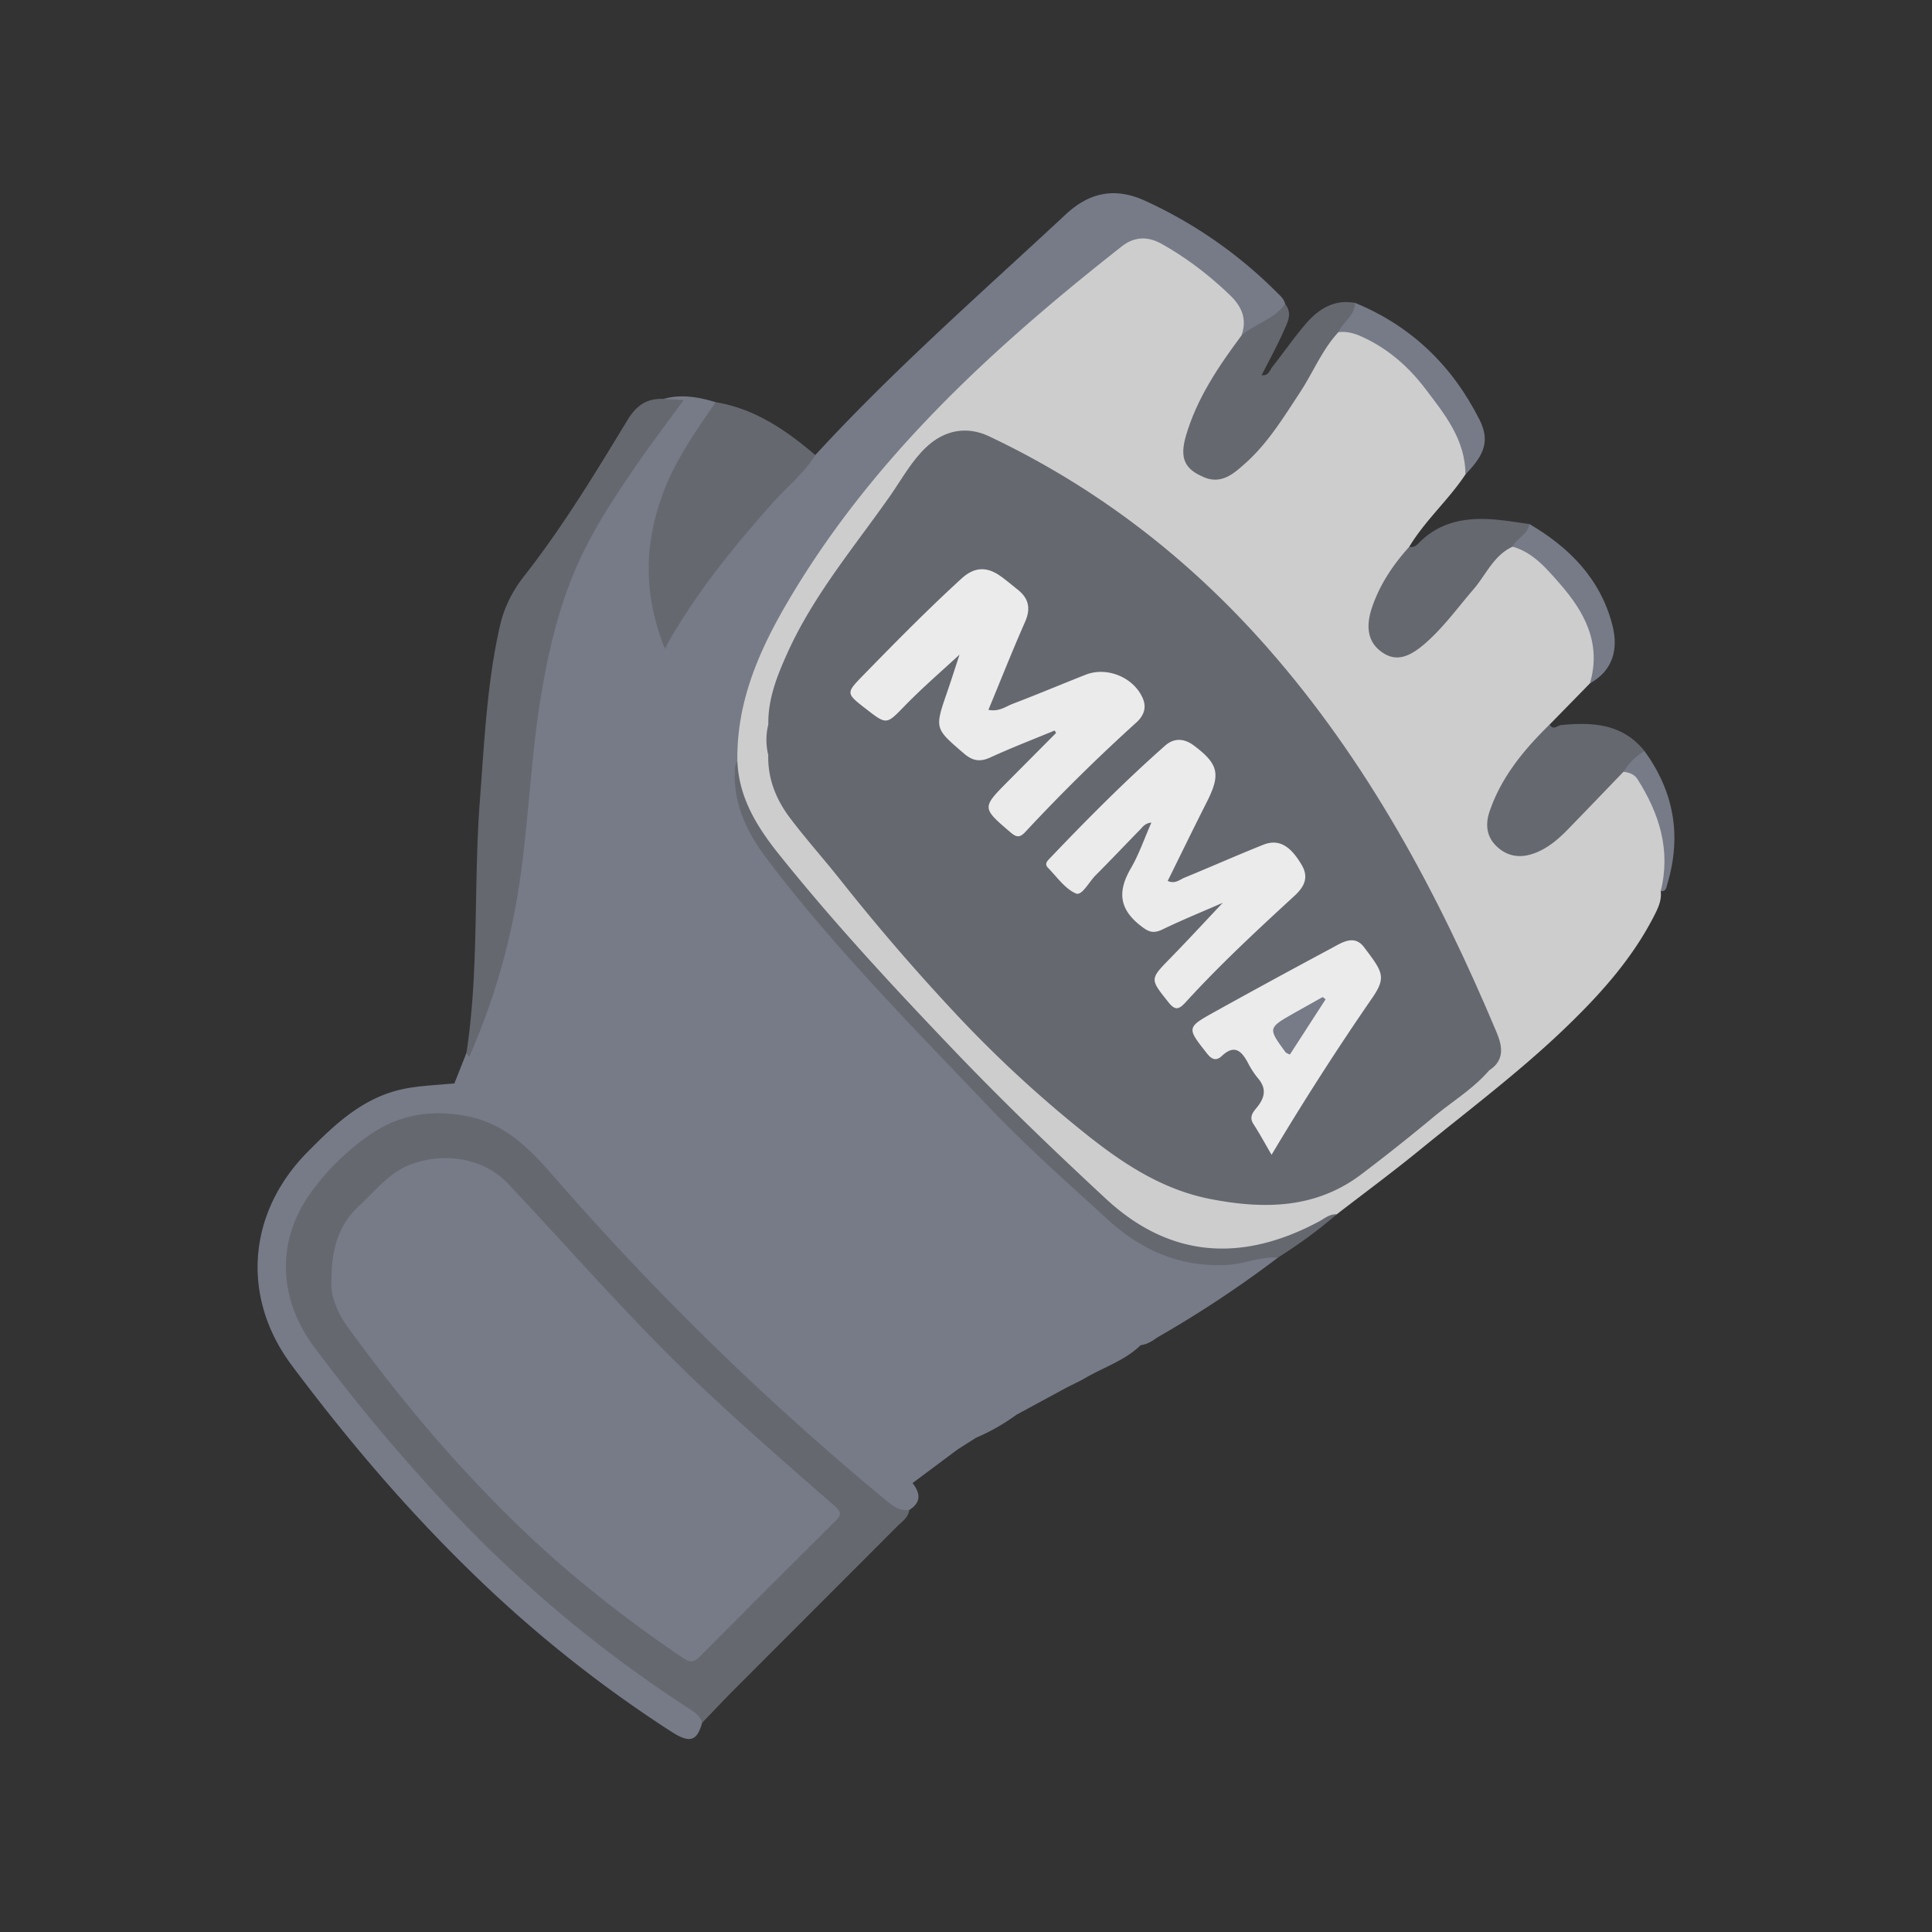 <svg width="60" height="60" xmlns="http://www.w3.org/2000/svg"><rect width="100%" height="100%" fill="#333333" stroke="none"/><g fill="none" fill-rule="evenodd"><path d="M0 0h60v60H0z"/><path d="M49.376 21.223L48.127 22.5c-.235.515-.672.877-.997 1.325-.329.454-.606.93-.755 1.472-.179.656.271 1.188.948 1.126.4-.037.726-.234 1-.509.525-.528 1.087-1.02 1.55-1.61.161-.208.352-.384.634-.417.176.003.34.091.44.236.74 1.062 1.075 2.21.71 3.496-.008.027-.05.042-.082.057.031.251-.057.471-.167.691-.715 1.431-1.777 2.587-2.92 3.674-1.382 1.311-2.905 2.455-4.377 3.657-.849.693-1.73 1.344-2.598 2.014-.738.452-1.484.88-2.348 1.058-1.794.373-3.346-.075-4.719-1.279-2.385-2.093-4.579-4.373-6.72-6.708-1.37-1.493-2.738-2.985-3.958-4.606-.566-.752-.952-1.564-.977-2.522-.08-1.773.587-3.337 1.434-4.823 1.797-3.152 4.207-5.799 6.888-8.22a66.718 66.718 0 013.048-2.598c.23-.184.46-.369.712-.523.384-.234.777-.272 1.188-.065a8.114 8.114 0 012.446 1.911c.298.34.315.717.14 1.117-.485.733-.988 1.455-1.362 2.256-.154.33-.295.664-.356 1.023-.073.432.018.793.481.962.507.167.87-.115 1.2-.42.665-.612 1.155-1.365 1.631-2.123.312-.496.605-1.003.907-1.504.107-.178.206-.363.428-.425.741-.07 1.291.353 1.808.771.914.74 1.585 1.682 2.065 2.756.141.316.286.641.061.985-.525.793-1.253 1.428-1.745 2.247.05.206-.115.313-.213.447-.329.45-.64.904-.804 1.448-.187.626-.116 1.01.268 1.262.345.23.691.151 1.201-.309.79-.713 1.414-1.572 2.062-2.408.195-.25.39-.493.736-.529.341.01.578.23.806.431.975.867 1.8 1.823 1.793 3.24-.002.253-.059.475-.238.66" fill="#CDCDCD" fill-rule="nonzero"/><path d="M28.24 46.893c-.035.248-.24.372-.395.527-1.676 1.682-3.356 3.358-5.033 5.04-.342.342-.672.696-1.008 1.044-2.13-1.403-4.157-2.932-6.029-4.678-2.24-2.09-4.219-4.403-6.062-6.837-1.199-1.584-1.317-3.316-.245-4.886.632-.926 1.424-1.753 2.463-2.267 1.498-.74 3.37-.458 4.517.751 2.065 2.174 4.037 4.436 6.21 6.508a98.376 98.376 0 004.847 4.326c.23.19.536.244.734.472" fill="#666870" fill-rule="nonzero"/><path d="M28.24 46.893c-.333.047-.555-.158-.78-.345a87.942 87.942 0 01-10.295-10.049c-.724-.833-1.483-1.599-2.634-1.83-1.111-.223-2.145-.063-3.069.589a7.618 7.618 0 00-1.84 1.823c-1.042 1.482-.978 3.256.13 4.744a57.103 57.103 0 004.026 4.827 40.018 40.018 0 007.616 6.408c.176.114.355.22.41.445-.156.57-.383.64-.943.281a39.576 39.576 0 01-6.246-4.985c-2.029-1.975-3.855-4.128-5.55-6.393-1.583-2.113-1.38-4.73.468-6.613.885-.901 1.788-1.756 3.087-1.994.49-.09.993-.106 1.491-.155 1.174.23 2.266.629 3.096 1.543.617.68 1.22 1.373 1.833 2.055a81.67 81.67 0 007.024 6.924c.743.648 1.463 1.324 2.275 1.889.245.312.277.599-.1.836" fill="#777B87" fill-rule="nonzero"/><path d="M39.835 9.717a.227.227 0 00.076-.277c-.034-.163-.162-.263-.269-.371a13.974 13.974 0 00-4.067-2.828c-.914-.421-1.713-.293-2.472.413-2.634 2.452-5.344 4.824-7.783 7.478-.195.057-.311.217-.442.352a35.59 35.59 0 00-2.853 3.304c-.478.627-.883 1.304-1.35 1.969-.363-.854-.471-1.914-.367-2.737.185-1.473.805-2.75 1.665-3.932.129-.177.315-.337.253-.597-.532-.163-1.069-.257-1.62-.102.07.143.253.082.363.204-.319.388-.63.779-.917 1.188-1.016 1.448-2.026 2.902-2.609 4.595-.733 2.13-1.015 4.352-1.202 6.579-.153 1.819-.409 3.607-.941 5.355-.245.805-.475 1.615-.813 2.388l-.376.949c.074.244.294.203.471.24 1.049.222 1.96.696 2.655 1.52 1.193 1.418 2.465 2.763 3.74 4.105.959 1 1.949 1.968 2.969 2.904a116.11 116.11 0 003.888 3.437c.144.122.288.258.506.205l1.398-1.043.572-.364a6.241 6.241 0 001.254-.713l1.559-.845c.199-.101.402-.193.594-.305.571-.333 1.22-.536 1.706-1.012.198-.025.36-.125.517-.24a34.83 34.83 0 003.746-2.478c-.239-.213-.493-.072-.739-.025-1.49.29-2.843.045-4.055-.93-1.163-.936-2.231-1.977-3.289-3.02-1.812-1.784-3.545-3.65-5.245-5.544-.878-.98-1.742-1.976-2.508-3.047-.601-.84-1.049-1.751-.949-2.835-.036-1.78.626-3.353 1.493-4.848 2.621-4.516 6.389-7.967 10.437-11.152.393-.31.808-.33 1.257-.077.774.437 1.469.97 2.11 1.586.376.362.535.752.358 1.254.517-.068.876-.427 1.279-.703" fill="#777B87" fill-rule="nonzero"/><path d="M20.605 12.388l.624.038c-.533.734-1.052 1.414-1.534 2.12-.702 1.026-1.378 2.064-1.862 3.223-.529 1.267-.828 2.588-1.046 3.931-.314 1.936-.373 3.907-.672 5.837a20.926 20.926 0 01-1.53 5.252c-.005.011-.019.02-.029.03l-.069-.122c.395-2.594.217-5.219.415-7.824.138-1.812.218-3.629.618-5.41.131-.584.38-1.09.755-1.569 1.2-1.528 2.205-3.189 3.211-4.846.275-.455.603-.682 1.12-.66m4.714 1.744c-.356.579-.894.998-1.338 1.5-1.195 1.35-2.332 2.74-3.226 4.315-.024.042-.043.087-.103.208-.68-1.688-.651-3.26-.06-4.843.385-1.033 1.014-1.924 1.633-2.821 1.216.199 2.183.868 3.094 1.64m25.097 9.838c-.574.596-1.146 1.194-1.723 1.786-.29.298-.603.569-.999.727-.44.175-.854.139-1.205-.188-.327-.303-.368-.69-.229-1.097.368-1.074 1.07-1.919 1.866-2.698.108.198.241.029.357.018.977-.093 1.905-.045 2.586.807-.12.313-.394.472-.653.645m-3.44-6.992c-.59.268-.825.87-1.214 1.322-.497.577-.942 1.198-1.523 1.7-.529.455-.915.531-1.306.266-.43-.29-.542-.754-.326-1.397.242-.716.655-1.33 1.157-1.887.114.028.204-.02.278-.098.736-.762 1.66-.84 2.635-.722.273.033.545.075.818.114.104.44-.269.524-.519.702m-7.291 22.08c-.542-.041-1.04.198-1.58.227-1.465.077-2.67-.462-3.714-1.419-1.235-1.132-2.496-2.242-3.649-3.454-2.39-2.51-4.837-4.974-6.933-7.747-.605-.801-1.03-1.676-.99-2.717.004-.104-.002-.209.081-.291.05 1.133.615 2.032 1.296 2.883 1.68 2.098 3.505 4.065 5.36 6.008 1.542 1.618 3.151 3.164 4.79 4.684 2.06 1.91 4.314 1.928 6.6.712.18-.096.341-.243.566-.232-.573.498-1.186.94-1.827 1.346m1.879-28.741c-.51.551-.786 1.252-1.192 1.87-.513.778-.999 1.58-1.702 2.205-.355.316-.731.66-1.282.43-.109-.153-.052-.305.028-.435.516-.846.889-1.778 1.526-2.55.066-.08.129-.163.237-.187.21.037.253-.15.341-.264.333-.422.64-.864.985-1.275.405-.484.892-.825 1.576-.704.173.5-.236.67-.517.91" fill="#666870" fill-rule="nonzero"/><path d="M39.18 11.65c-.576.811-1.017 1.704-1.53 2.555-.114.19-.236.384-.26.615-.6-.248-.762-.59-.559-1.287.34-1.165 1.01-2.153 1.724-3.113.42-.373 1.016-.499 1.355-.98.243.297.067.588-.049.853-.203.463-.45.905-.68 1.356" fill="#666870" fill-rule="nonzero"/><path d="M41.565 10.316c.139-.322.514-.51.517-.91 1.75.718 3.022 1.953 3.866 3.63.316.63.176 1.072-.438 1.697 0-1.083-.65-1.876-1.251-2.667-.514-.676-1.153-1.239-1.945-1.6-.242-.112-.482-.184-.749-.15m5.412 6.661c.123-.27.475-.373.52-.702 1.243.726 2.204 1.703 2.575 3.13.19.73.041 1.406-.696 1.818.368-1.248-.173-2.23-.952-3.116-.405-.46-.813-.949-1.447-1.13M50.417 23.969c.167-.266.38-.486.653-.645.915 1.256 1.158 2.627.714 4.119-.035.116-.034.248-.209.232.317-1.273-.042-2.406-.719-3.474-.102-.16-.262-.212-.439-.232" fill="#777B87" fill-rule="nonzero"/><path d="M23.861 22.499c-.014-.799.277-1.52.596-2.227.822-1.821 2.117-3.337 3.247-4.959.213-.08.411-.008.605.065 3.161 1.192 6.021 2.879 8.568 5.109 3.554 3.11 6.277 6.861 8.573 10.952.246.439.488.878.717 1.326.075.146.222.285.085.472-.499.58-1.157.972-1.737 1.456a61.94 61.94 0 01-2.22 1.763c-1.422 1.086-3.034 1.104-4.693.783-1.522-.294-2.764-1.124-3.945-2.074a37.874 37.874 0 01-3.817-3.512 66.13 66.13 0 01-3.727-4.309c-.514-.65-1.069-1.268-1.569-1.928-.436-.574-.705-1.225-.685-1.968a1.978 1.978 0 01.002-.949" fill="#666870" fill-rule="nonzero"/><path d="M46.252 33.237c-.641-1.361-1.414-2.648-2.201-3.926-1.116-1.809-2.341-3.547-3.725-5.157-2.23-2.596-4.743-4.881-7.727-6.602-1.561-.9-3.178-1.679-4.895-2.239.33-.486.619-1.004 1.049-1.415.564-.54 1.263-.679 1.959-.35 3.336 1.578 6.195 3.78 8.635 6.55 3.122 3.544 5.312 7.636 7.128 11.954.179.425.267.869-.223 1.185" fill="#666870" fill-rule="nonzero"/><path d="M10.295 39.732c.004-1.018.253-1.732.868-2.293.506-.463.917-1.024 1.605-1.28 1.029-.386 2.256-.198 3.01.602 2.04 2.164 3.986 4.421 6.162 6.454 1.298 1.214 2.638 2.384 3.979 3.552.229.2.205.291.02.475-1.402 1.393-2.8 2.79-4.192 4.192-.17.17-.285.225-.52.066a39.726 39.726 0 01-3.941-3.019 37.296 37.296 0 01-2.495-2.422c-1.45-1.528-2.772-3.167-4.01-4.87-.347-.479-.536-1.049-.486-1.457" fill="#777B87" fill-rule="nonzero"/><path d="M32.753 22.686c-.665.276-1.337.534-1.99.834-.328.15-.553.116-.831-.123-.902-.776-.911-.763-.518-1.901.138-.401.266-.805.385-1.167-.551.51-1.143 1.02-1.686 1.576-.584.599-.564.619-1.22.11-.629-.488-.627-.487-.073-1.056.992-1.018 1.99-2.03 3.039-2.99.403-.37.792-.377 1.214-.076.183.13.354.277.531.417.348.274.413.59.229 1.006-.394.894-.753 1.802-1.137 2.729.336.065.536-.104.752-.186.759-.29 1.509-.605 2.265-.904.665-.263 1.499.08 1.779.737.125.292.023.543-.203.747a56.24 56.24 0 00-3.443 3.394c-.164.176-.266.185-.456.023-.9-.771-.906-.765-.074-1.603l1.481-1.49-.044-.077m3.511 4.672c.23.104.372-.04.523-.102.816-.334 1.622-.693 2.442-1.02.478-.19.84.019 1.198.629.23.392.07.683-.227.957-1.16 1.067-2.317 2.139-3.38 3.305-.222.243-.334.25-.543-.013-.567-.715-.573-.7.073-1.362.542-.555 1.067-1.125 1.624-1.715-.631.276-1.261.532-1.871.827-.294.142-.442.078-.7-.13-.673-.534-.681-1.085-.28-1.774.249-.428.41-.906.634-1.413-.2.017-.271.137-.355.222-.461.47-.912.95-1.378 1.415-.204.204-.423.644-.61.564-.34-.147-.59-.514-.868-.798-.121-.123-.017-.217.069-.306 1.148-1.204 2.32-2.384 3.567-3.486.284-.25.596-.23.9-.001.764.575.832.89.395 1.753-.41.81-.808 1.628-1.213 2.448m3.226 8.505c-.215-.368-.378-.669-.564-.956-.16-.245.025-.405.138-.552.235-.306.257-.575-.001-.874a2.666 2.666 0 01-.31-.479c-.195-.36-.413-.577-.803-.212-.167.156-.302.134-.462-.069-.635-.806-.648-.807.25-1.306a266.704 266.704 0 013.599-1.96c.327-.175.715-.45 1.025-.039.566.753.705.915.263 1.563a87.413 87.413 0 00-3.135 4.884" fill="#EBEBEB" fill-rule="nonzero"/><path d="M41.168 31.034l-1.11 1.717c-.057-.031-.114-.044-.14-.08-.543-.743-.542-.745.256-1.201.3-.171.601-.337.902-.506l.092.07" fill="#777B87" fill-rule="nonzero"/></g></svg>